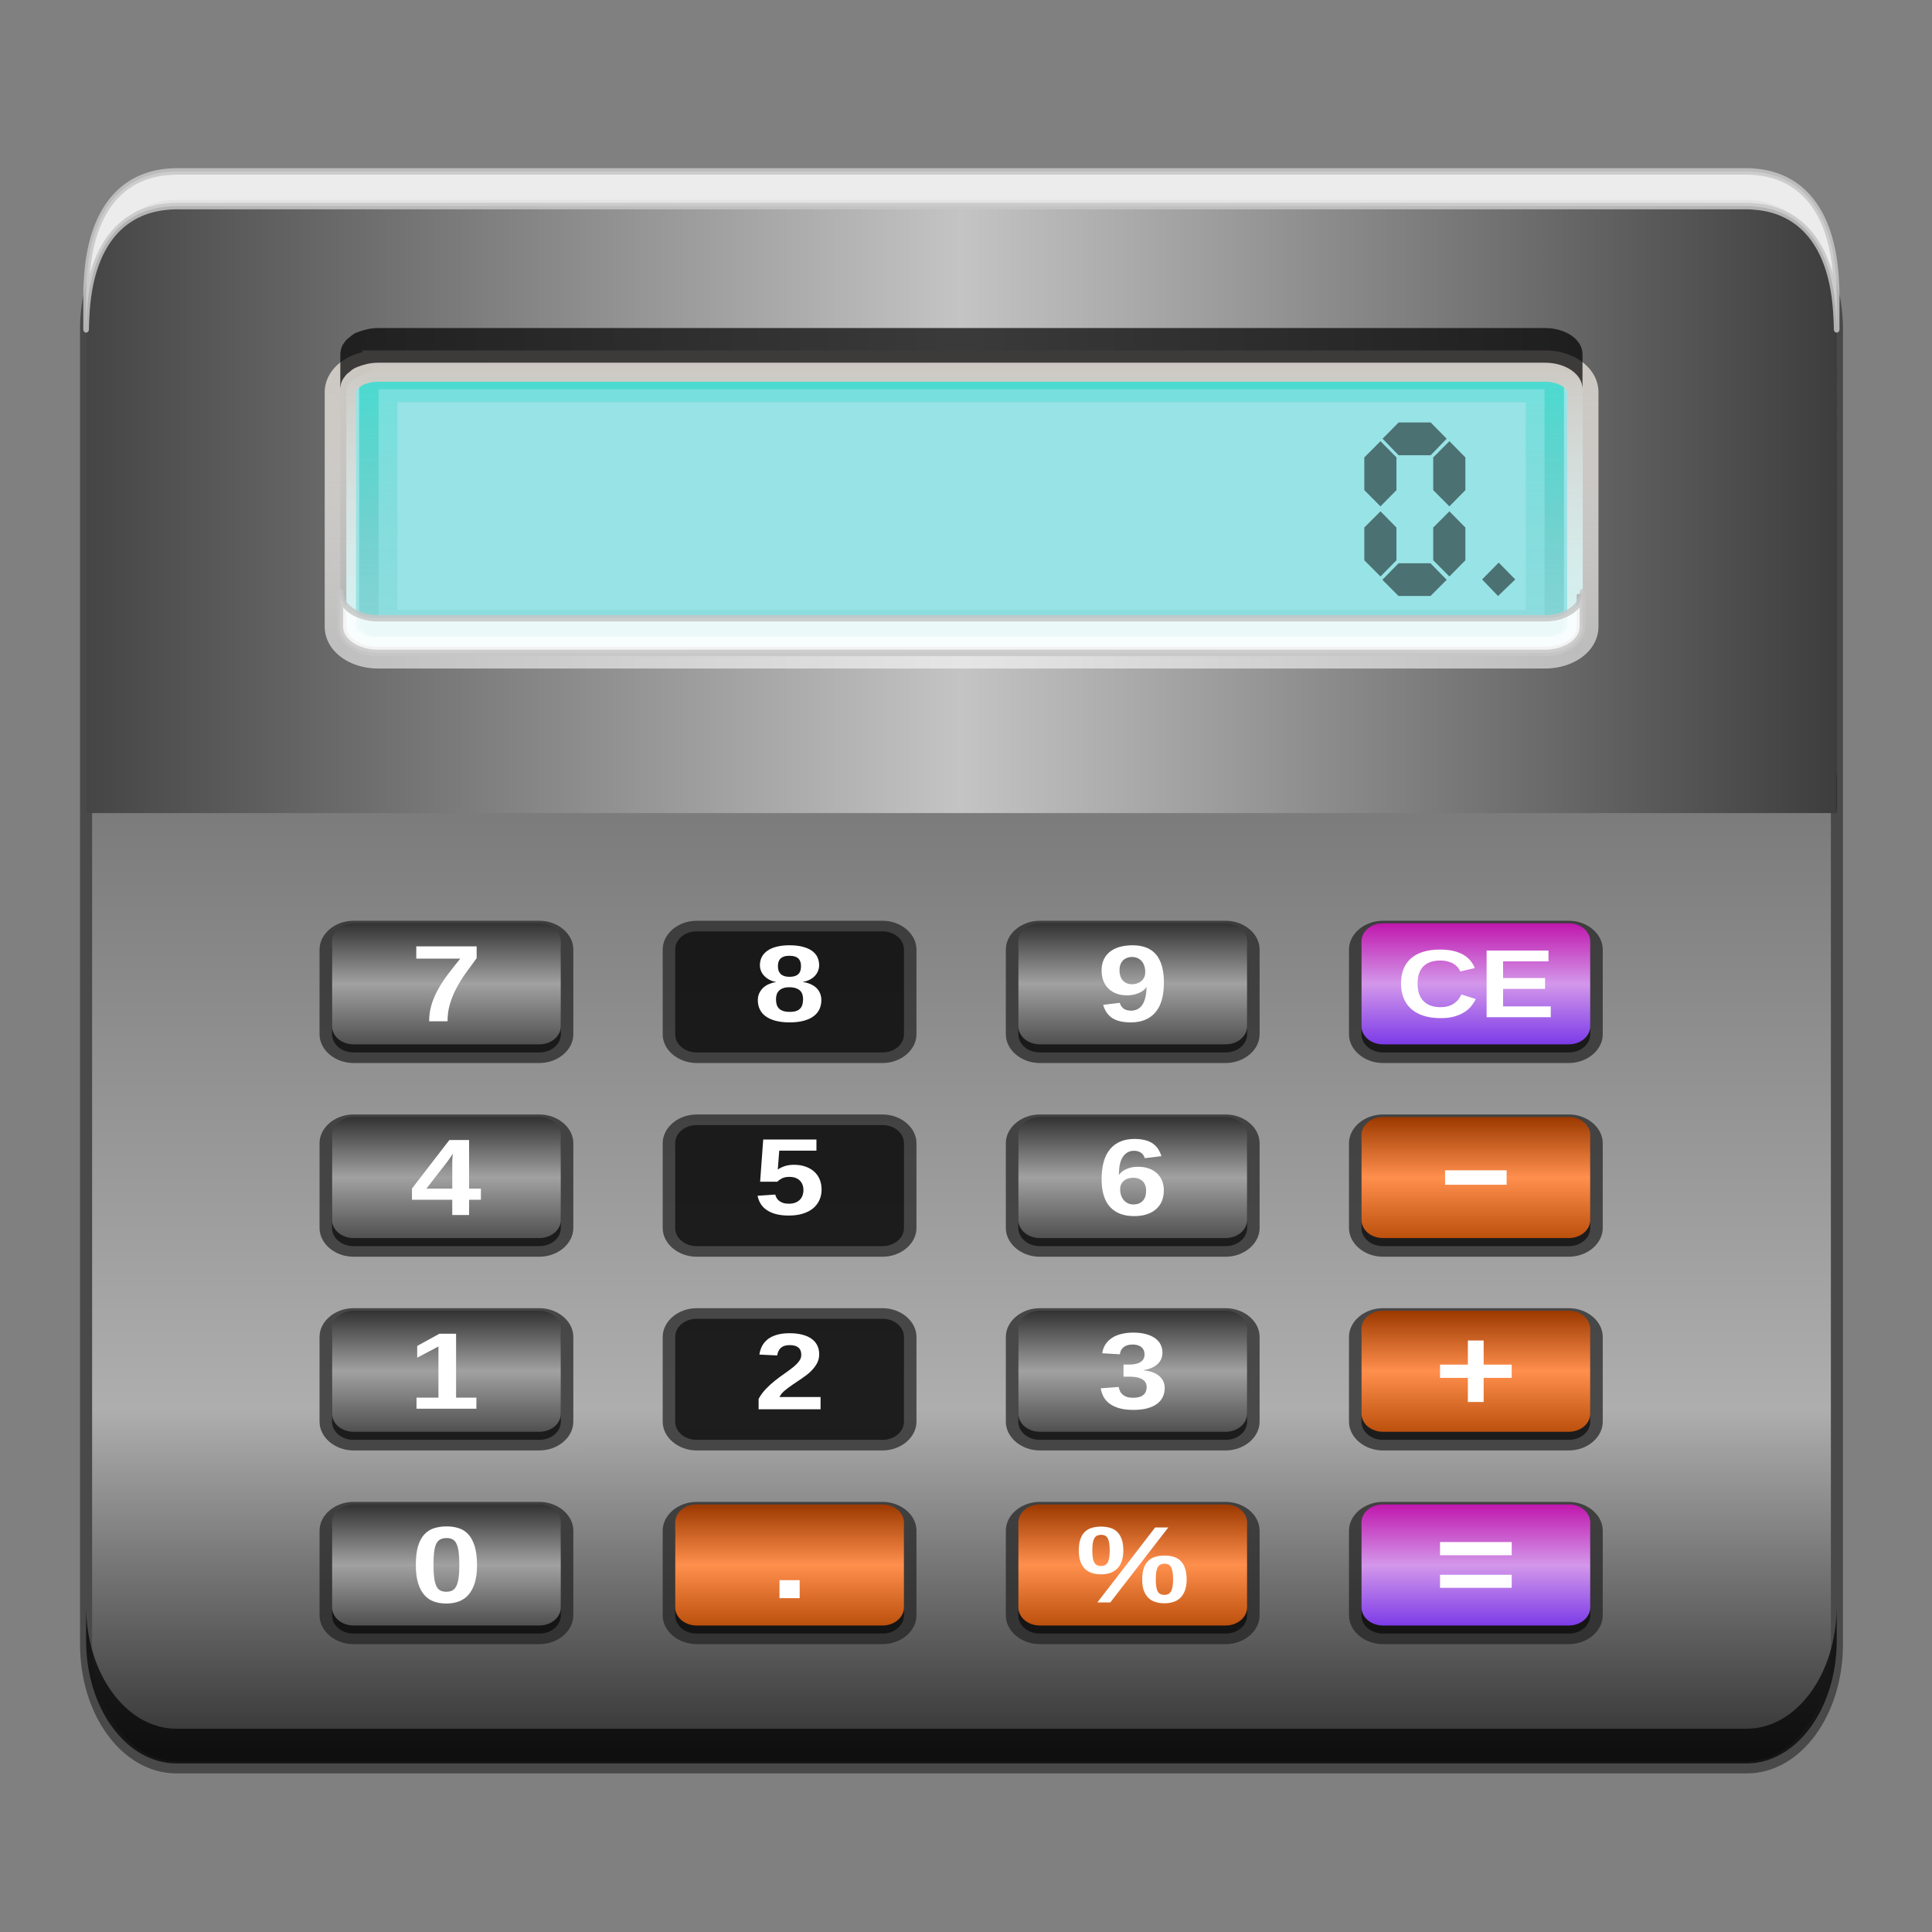 <?xml version="1.0" encoding="UTF-8"?>
<svg viewBox="0 0 256 256" xmlns="http://www.w3.org/2000/svg" xmlns:xlink="http://www.w3.org/1999/xlink">
 <rect x="0" y="0" width="256" height="256" fill="#808080" stroke="none"/>
 <defs>
  <linearGradient id="a">
   <stop stop-color="#323232" offset="0"/>
   <stop stop-color="#a1a1a1" offset=".5"/>
   <stop stop-color="#505050" offset="1"/>
  </linearGradient>
  <linearGradient id="b">
   <stop stop-color="#bc500d" offset="0"/>
   <stop stop-color="#ff8f4d" offset=".5"/>
   <stop stop-color="#9b3900" offset="1"/>
  </linearGradient>
  <linearGradient id="g">
   <stop stop-color="#c017ad" offset="0"/>
   <stop stop-color="#d397ea" offset=".5"/>
   <stop stop-color="#7c3be8" offset="1"/>
  </linearGradient>
  <linearGradient id="r" x2="0" y1="887.41" y2="924.61" gradientUnits="userSpaceOnUse">
   <stop stop-color="#ccc7c1" offset="0"/>
   <stop stop-color="#fefefd" stop-opacity=".58" offset="1"/>
  </linearGradient>
  <linearGradient id="h" x1="127.81" x2="127.82" y1="820.01" y2="1026.9" gradientUnits="userSpaceOnUse">
   <stop stop-color="#484848" offset="0"/>
   <stop stop-color="#aeaeae" offset=".771"/>
   <stop stop-color="#2e2e2e" offset="1"/>
  </linearGradient>
  <linearGradient id="f">
   <stop stop-color="#2cd8c8" offset="0"/>
   <stop stop-color="#639a99" stop-opacity="0" offset="1"/>
  </linearGradient>
  <linearGradient id="s" x1="11.815" x2="243.85" gradientUnits="userSpaceOnUse">
   <stop stop-color="#454545" offset="0"/>
   <stop stop-color="#c4c4c4" offset=".5"/>
   <stop stop-color="#3d3d3d" offset="1"/>
  </linearGradient>
  <linearGradient id="d" x2="0" y1="63.75" y2="71.25" gradientUnits="userSpaceOnUse" xlink:href="#a"/>
  <linearGradient id="i" x2="0" y1="71.25" y2="63.748" gradientUnits="userSpaceOnUse" xlink:href="#b"/>
  <linearGradient id="c" x2="0" y1="51.75" y2="59.25" gradientUnits="userSpaceOnUse" xlink:href="#a"/>
  <linearGradient id="q" x2="0" y1="59.25" y2="51.75" gradientUnits="userSpaceOnUse" xlink:href="#b"/>
  <linearGradient id="e" x2="0" y1="39.75" y2="47.25" gradientUnits="userSpaceOnUse" xlink:href="#a"/>
  <linearGradient id="p" x2="0" y1="39.75" y2="47.25" gradientUnits="userSpaceOnUse" xlink:href="#g"/>
  <linearGradient id="o" x2="0" y1="75.75" y2="83.25" gradientUnits="userSpaceOnUse" xlink:href="#a"/>
  <linearGradient id="n" x2="0" y1="-83.25" y2="-75.75" gradientUnits="userSpaceOnUse" xlink:href="#b"/>
  <linearGradient id="m" x2="0" y1="83.25" y2="75.75" gradientUnits="userSpaceOnUse" xlink:href="#b"/>
  <linearGradient id="l" x2="0" y1="75.75" y2="83.287" gradientUnits="userSpaceOnUse" xlink:href="#g"/>
  <linearGradient id="k" x2="0" y1="849.69" y2="899.26" gradientUnits="userSpaceOnUse" xlink:href="#f"/>
  <linearGradient id="j" x2="0" y1="846.68" y2="884.24" gradientUnits="userSpaceOnUse" xlink:href="#f"/>
 </defs>
 <g transform="translate(-777.17 -839.82)">
  <g transform="matrix(1 0 0 1.149 772.71 -83.216)">
   <path d="m52.035 841.74h157.8a6.397 3.677 0 0 1 6.397 3.677v31.868a6.397 3.677 0 0 1 -6.397 3.677h-157.8a6.397 3.677 0 0 1 -6.397 -3.677v-31.868a6.397 3.677 0 0 1 6.397 -3.677" fill="#98e3e6"/>
   <path d="m54.546 846.68c-1.382 0-2.494 0.67-2.494 1.502v27.042c0 0.832 1.113 1.502 2.494 1.502h154.65c1.382 0 2.494-0.67 2.494-1.502v-27.042c0-0.832-1.113-1.502-2.494-1.502zm2.572 3.052h149.51v23.944h-149.51z" fill="url(#k)" opacity=".3"/>
   <path d="m54.546 846.68c-1.382 0-2.494 0.67-2.494 1.502v27.042c0 0.832 1.113 1.502 2.494 1.502h154.65c1.382 0 2.494-0.67 2.494-1.502v-27.042c0-0.832-1.113-1.502-2.494-1.502zm0.078 1.549h154.5v26.949h-154.5z" fill="url(#j)" opacity=".6"/>
  </g>
  <g transform="matrix(1 0 0 1 776.76 47.082)">
   <path d="m23.784 820.01c-6.619 0-11.969 7.306-11.969 16.345v174.26c0 9.039 5.35 16.309 11.969 16.309h208.09c6.619 0 11.938-7.27 11.938-16.309v-174.26c0-9.039-5.319-16.345-11.938-16.345h-208.09zm30.156 14.297h154.66c2.764 0 5 1.535 5 3.449v31.109c0 1.539-1.464 2.822-3.469 3.269v3.664c0 1.913-2.205 3.449-4.969 3.449h-154.66c-2.764 0-5-1.535-5-3.449v-31.109c0-1.539 1.467-2.82 3.469-3.269v-3.664c0-1.913 2.205-3.449 4.969-3.449z" fill="url(#h)" stroke="#494949" stroke-width="1.6"/>
   <path d="m23.752 820.01c-6.614 0-11.94 4.567-11.938 16.345v64.122h232.03l-0.031-64.122c-3e-3 -11.778-5.293-16.345-11.906-16.345h-208.16zm26.75 21.23h154.66c2.764 0 4.969 1.535 4.969 3.449v31.109c0 1.913-2.205 3.449-4.969 3.449h-154.66c-2.764 0-5-1.535-5-3.449v-31.109c0-1.913 2.236-3.449 5-3.449z" fill="url(#s)" fill-rule="evenodd"/>
  </g>
  <path d="m827.26 888.33h154.65a4.989 3.454 0 0 1 4.989 3.454v31.086a4.989 3.454 0 0 1 -4.989 3.454h-154.65a4.989 3.454 0 0 1 -4.989 -3.454v-31.086a4.989 3.454 0 0 1 4.989 -3.454" fill="none" stroke="url(#r)" stroke-linecap="square" stroke-linejoin="round" stroke-width="4.151"/>
  <g transform="matrix(1.116 0 0 1.437 895.21 872.81)">
   <path d="m68.217 22.238-1.896 1.496-1.921-1.496v-3.017l1.921-1.496 1.896 1.496v3.017m-2.22-4.742-1.896 1.521h-3.817l-1.896-1.521 1.896-1.496h3.817l1.896 1.496m2.22 11.208-1.896 1.496-1.921-1.496v-3.017l1.921-1.496 1.896 1.496v3.017m-8.183-6.466-1.896 1.496-1.921-1.496v-3.017l1.921-1.496 1.896 1.496v3.017m5.963 8.266-1.921 1.496h-3.792l-1.921-1.496 1.921-1.521h3.792l1.921 1.521m-5.963-1.8-1.896 1.496-1.921-1.496v-3.017l1.921-1.496 1.896 1.496v3.017" opacity=".5"/>
   <path d="m74.139 30.473-2.045 1.527-1.889-1.527 1.967-1.553 1.967 1.553" opacity=".5"/>
  </g>
  <g transform="matrix(2.526 0 0 2.139 783.28 876.6)">
   <path d="m16.125 39.844c-0.971 0-1.781 0.81-1.781 1.781v5.25c0 0.971 0.81 1.781 1.781 1.781h9.75c0.971 0 1.781-0.81 1.781-1.781v-5.25c0-0.971-0.81-1.781-1.781-1.781h-9.75zm18 0c-0.971 0-1.781 0.81-1.781 1.781v5.25c0 0.971 0.81 1.781 1.781 1.781h9.75c0.971 0 1.781-0.81 1.781-1.781v-5.25c0-0.971-0.81-1.781-1.781-1.781h-9.75zm18 0c-0.971 0-1.781 0.81-1.781 1.781v5.25c0 0.971 0.81 1.781 1.781 1.781h9.75c0.971 0 1.781-0.81 1.781-1.781v-5.25c0-0.971-0.81-1.781-1.781-1.781h-9.75zm18 0c-0.971 0-1.781 0.81-1.781 1.781v5.25c0 0.971 0.81 1.781 1.781 1.781h9.75c0.971 0 1.781-0.81 1.781-1.781v-5.25c0-0.971-0.81-1.781-1.781-1.781h-9.75zm-54 12c-0.971 0-1.781 0.81-1.781 1.781v5.25c0 0.971 0.81 1.781 1.781 1.781h9.75c0.971 0 1.781-0.81 1.781-1.781v-5.25c0-0.971-0.81-1.781-1.781-1.781h-9.75zm18 0c-0.971 0-1.781 0.81-1.781 1.781v5.25c0 0.971 0.81 1.781 1.781 1.781h9.75c0.971 0 1.781-0.81 1.781-1.781v-5.25c0-0.971-0.81-1.781-1.781-1.781h-9.75zm18 0c-0.971 0-1.781 0.81-1.781 1.781v5.25c0 0.971 0.81 1.781 1.781 1.781h9.75c0.971 0 1.781-0.81 1.781-1.781v-5.25c0-0.971-0.81-1.781-1.781-1.781h-9.75zm18 0c-0.971 0-1.781 0.81-1.781 1.781v5.25c0 0.971 0.81 1.781 1.781 1.781h9.75c0.971 0 1.781-0.81 1.781-1.781v-5.25c0-0.971-0.81-1.781-1.781-1.781h-9.75zm-54 12c-0.971 0-1.781 0.81-1.781 1.781v5.25c0 0.971 0.81 1.781 1.781 1.781h9.75c0.971 0 1.781-0.81 1.781-1.781v-5.25c0-0.971-0.81-1.781-1.781-1.781h-9.75zm18 0c-0.971 0-1.781 0.81-1.781 1.781v5.25c0 0.971 0.81 1.781 1.781 1.781h9.75c0.971 0 1.781-0.81 1.781-1.781v-5.25c0-0.971-0.81-1.781-1.781-1.781h-9.75zm18 0c-0.971 0-1.781 0.81-1.781 1.781v5.25c0 0.971 0.81 1.781 1.781 1.781h9.75c0.971 0 1.781-0.81 1.781-1.781v-5.25c0-0.971-0.81-1.781-1.781-1.781h-9.75zm18 0c-0.971 0-1.781 0.81-1.781 1.781v5.25c0 0.971 0.81 1.781 1.781 1.781h9.75c0.971 0 1.781-0.81 1.781-1.781v-5.25c0-0.971-0.81-1.781-1.781-1.781h-9.75zm-54 12c-0.971 0-1.781 0.81-1.781 1.781v5.25c0 0.971 0.81 1.781 1.781 1.781h9.75c0.971 0 1.781-0.81 1.781-1.781v-5.25c0-0.971-0.81-1.781-1.781-1.781h-9.75zm18 0c-0.971-2e-6 -1.781 0.81-1.781 1.781v5.25c0 0.971 0.81 1.781 1.781 1.781h9.75c0.971 0 1.781-0.81 1.781-1.781v-5.25c-2e-6 -0.971-0.81-1.781-1.781-1.781h-9.75zm18 0c-0.971 0-1.781 0.81-1.781 1.781v5.25c0 0.971 0.81 1.781 1.781 1.781h9.75c0.971 0 1.781-0.81 1.781-1.781v-5.25c0-0.971-0.81-1.781-1.781-1.781h-9.75zm18 0c-0.971 0-1.781 0.81-1.781 1.781v5.25c0 0.971 0.81 1.781 1.781 1.781h9.75c0.971 0 1.781-0.81 1.781-1.781v-5.25c0-0.971-0.81-1.781-1.781-1.781h-9.75z" fill="#232323" opacity=".722"/>
   <path d="m16.125,40.5c-.623,0-1.125.502-1.125,1.125v5.25c0,.623.502,1.125 1.125,1.125h9.75c.623,0 1.125-.502 1.125-1.125v-5.25c0-.623-.502-1.125-1.125-1.125h-9.75zm18,0c-.623,0-1.125.502-1.125,1.125v5.25c0,.623.502,1.125 1.125,1.125h9.75c.623,0 1.125-.502 1.125-1.125v-5.25c0-.623-.502-1.125-1.125-1.125h-9.75zm18,0c-.623,0-1.125.502-1.125,1.125v5.25c0,.623.502,1.125 1.125,1.125h9.75c.623,0 1.125-.502 1.125-1.125v-5.25c0-.623-.502-1.125-1.125-1.125h-9.75zm18,0c-.623,0-1.125.502-1.125,1.125v5.25c0,.623.502,1.125 1.125,1.125h9.75c.623,0 1.125-.502 1.125-1.125v-5.25c0-.623-.502-1.125-1.125-1.125h-9.75zm-54,12c-.623,0-1.125.502-1.125,1.125v5.25c0,.623.502,1.125 1.125,1.125h9.75c.623,0 1.125-.502 1.125-1.125v-5.25c0-.623-.502-1.125-1.125-1.125h-9.75zm18,0c-.623,0-1.125.502-1.125,1.125v5.25c0,.623.502,1.125 1.125,1.125h9.75c.623,0 1.125-.502 1.125-1.125v-5.25c0-.623-.502-1.125-1.125-1.125h-9.75zm18,0c-.623,0-1.125.502-1.125,1.125v5.25c0,.623.502,1.125 1.125,1.125h9.75c.623,0 1.125-.502 1.125-1.125v-5.25c0-.623-.502-1.125-1.125-1.125h-9.75zm18,0c-.623,0-1.125.502-1.125,1.125v5.25c0,.623.502,1.125 1.125,1.125h9.75c.623,0 1.125-.502 1.125-1.125v-5.25c0-.623-.502-1.125-1.125-1.125h-9.75zm-54,12c-.623,0-1.125.502-1.125,1.125v5.25c0,.623.502,1.125 1.125,1.125h9.75c.623,0 1.125-.502 1.125-1.125v-5.25c0-.623-.502-1.125-1.125-1.125h-9.75zm18,0c-.623,0-1.125.502-1.125,1.125v5.25c0,.623.502,1.125 1.125,1.125h9.75c.623,0 1.125-.502 1.125-1.125v-5.25c0-.623-.502-1.125-1.125-1.125h-9.75zm18,0c-.623,0-1.125.502-1.125,1.125v5.25c0,.623.502,1.125 1.125,1.125h9.75c.623,0 1.125-.502 1.125-1.125v-5.25c0-.623-.502-1.125-1.125-1.125h-9.75zm18,0c-.623,0-1.125.502-1.125,1.125v5.25c0,.623.502,1.125 1.125,1.125h9.75c.623,0 1.125-.502 1.125-1.125v-5.25c0-.623-.502-1.125-1.125-1.125h-9.75zm-54,12c-.623,0-1.125.502-1.125,1.125v5.25c0,.623.502,1.125 1.125,1.125h9.75c.623,0 1.125-.502 1.125-1.125v-5.25c0-.623-.502-1.125-1.125-1.125h-9.75zm18,0c-.623,0-1.125.502-1.125,1.125v5.25c0,.623.502,1.125 1.125,1.125h9.75c.623,0 1.125-.502 1.125-1.125v-5.25c0-.623-.502-1.125-1.125-1.125h-9.75zm18,0c-.623,0-1.125.502-1.125,1.125v5.25c0,.623.502,1.125 1.125,1.125h9.75c.623,0 1.125-.502 1.125-1.125v-5.25c0-.623-.502-1.125-1.125-1.125h-9.75zm18,0c-.623,0-1.125.502-1.125,1.125v5.25c0,.623.502,1.125 1.125,1.125h9.75c.623,0 1.125-.502 1.125-1.125v-5.25c0-.623-.502-1.125-1.125-1.125h-9.75z" opacity=".6"/>
   <g transform="translate(0,.25)">
    <path d="m16.125,63.75h9.75a1.125,1.125 0 0,1 1.125,1.125v5.25a1.125,1.125 0 0,1 -1.125,1.125h-9.75a1.125,1.125 0 0,1 -1.125-1.125v-5.25a1.125,1.125 0 0,1 1.125-1.125" fill="url(#d)"/>
    <path d="m19.43 69.822v-0.689h1.15v-3.167l-1.114 0.695v-0.728l1.163-0.755h0.877v3.955h1.065v0.689h-3.141" fill="#fff"/>
    <path d="m34.125,63.75h9.75a1.125,1.125 0 0,1 1.125,1.125v5.25a1.125,1.125 0 0,1 -1.125,1.125h-9.75a1.125,1.125 0 0,1 -1.125-1.125v-5.25a1.125,1.125 0 0,1 1.125-1.125" fill="url(#d)"/>
    <path d="m37.375,69.857v-.643c.105-.231.234-.438.386-.623 .152-.187.31-.357.475-.511 .167-.156.332-.3.494-.432s.312-.263.442-.386c.132-.125.238-.25.32-.376s.122-.258.122-.399c-7e-006-.207-.052-.359-.155-.458s-.255-.148-.455-.148-.349.054-.455.162c-.103.105-.17.265-.201.478l-.933-.053c.022-.182.067-.354.135-.514s.165-.301.29-.422 .286-.215.475-.283 .419-.105.682-.105c.25,4e-006 .472.03.666.089s.356.142.488.254 .232.249.3.412 .102.344.102.55c-7e-006,.218-.043.414-.129.59s-.196.338-.33.488-.283.286-.448.415l-.475.379c-.154.123-.294.247-.422.372s-.219.259-.28.402h2.156v.761h-3.25" fill="#fff"/>
    <path d="m52.125,63.75h9.75a1.125,1.125 0 0,1 1.125,1.125v5.25a1.125,1.125 0 0,1 -1.125,1.125h-9.75a1.125,1.125 0 0,1 -1.125-1.125v-5.25a1.125,1.125 0 0,1 1.125-1.125" fill="url(#d)"/>
    <path d="m58.678,68.53c0,.211-.035.401-.105.57s-.171.31-.31.428-.311.21-.517.274c-.204.062-.443.092-.715.092-.303,0-.559-.038-.768-.115s-.377-.178-.511-.303-.232-.271-.3-.432-.109-.323-.129-.488l.943-.082c.013.099.037.19.073.274s.087.152.148.211 .136.105.224.138 .196.046.316.046c.222,1e-006 .394-.055.517-.165s.185-.278.185-.504c-8e-006-.138-.03-.249-.089-.333s-.131-.147-.221-.191c-.088-.046-.183-.077-.287-.092s-.201-.023-.293-.023h-.323v-.748h.303c.092,4e-006 .186-.009.28-.026 .097-.018.183-.049.26-.096s.14-.11.188-.191 .073-.189.073-.316c0-.191-.054-.341-.162-.448s-.26-.165-.465-.165c-.191,3e-006-.346.053-.465.158s-.183.255-.201.448l-.926-.066c.026-.218.086-.406.178-.567s.212-.293.353-.399 .307-.183.491-.234 .38-.079.587-.079c.272,5e-006 .506.033.702.099s.356.155.481.267 .218.243.277.392 .089.309.089.478c0,.136-.02.264-.059.382s-.1.222-.181.316-.181.172-.307.241-.274.115-.445.148v.013c.191.022.357.066.498.132 .141.064.256.144.346.241s.157.207.201.33 .066.249.066.386" fill="#fff"/>
    <path d="m70.125,63.75h9.75a1.125,1.125 0 0,1 1.125,1.125v5.25a1.125,1.125 0 0,1 -1.125,1.125h-9.75a1.125,1.125 0 0,1 -1.125-1.125v-5.25a1.125,1.125 0 0,1 1.125-1.125" fill="url(#i)"/>
    <path d="m75.408 67.91v1.494h-0.828v-1.494h-1.461v-0.82h1.461v-1.494h0.828v1.494h1.472v0.82h-1.472" fill="#fff"/>
   </g>
   <g transform="translate(0,.25)">
    <path d="m16.125,51.75h9.75a1.125,1.125 0 0,1 1.125,1.125v5.25a1.125,1.125 0 0,1 -1.125,1.125h-9.75a1.125,1.125 0 0,1 -1.125-1.125v-5.25a1.125,1.125 0 0,1 1.125-1.125" fill="url(#c)"/>
    <path d="m22.188,56.876v.946h-.883v-.946h-2.113v-.695l1.961-3.003h1.035v3.009h.62v.689h-.62m-.883-2.208c-3e-006-.037-3e-006-.086 0-.145s.004-.124.007-.188 .008-.124.01-.181 .009-.105.013-.138l-.053.105-.082.145-.092.152-.082.132-1.078,1.638h1.358v-1.519" fill="#fff"/>
    <path d="m34.125,51.75h9.75a1.125,1.125 0 0,1 1.125,1.125v5.25a1.125,1.125 0 0,1 -1.125,1.125h-9.75a1.125,1.125 0 0,1 -1.125-1.125v-5.25a1.125,1.125 0 0,1 1.125-1.125" fill="url(#c)"/>
    <path d="m40.679,56.243c-8e-006,.233-.037.448-.112.646s-.181.366-.326.511c-.145.143-.325.255-.541.336-.213.079-.46.119-.742.119-.259-1e-006-.486-.031-.679-.092s-.357-.151-.491-.26-.236-.243-.313-.392c-.075-.149-.126-.31-.155-.481l.926-.076c.018.073.042.143.073.211s.078.129.135.181 .127.096.211.129 .185.046.303.046c.231,1e-006 .414-.074.55-.221s.208-.359.208-.636c0-.123-.018-.234-.053-.333-.033-.099-.081-.183-.145-.254s-.138-.124-.231-.162-.193-.056-.31-.056c-.154,3e-006-.28.03-.379.089s-.182.127-.25.211h-.903l.162-2.614h2.792v.689h-1.951l-.076,1.173c.092-.081.209-.151.349-.208s.304-.089.491-.089c.229,3e-006 .433.037.613.112s.333.179.458.313 .221.296.287.484 .099.394.099.623" fill="#fff"/>
    <path d="m52.125,51.75h9.75a1.125,1.125 0 0,1 1.125,1.125v5.25a1.125,1.125 0 0,1 -1.125,1.125h-9.75a1.125,1.125 0 0,1 -1.125-1.125v-5.25a1.125,1.125 0 0,1 1.125-1.125" fill="url(#c)"/>
    <path d="m58.631,56.304c-8e-006,.233-.033.447-.099.643-.066.193-.165.36-.297.501s-.292.247-.488.326-.422.115-.679.115c-.547,0-.968-.191-1.262-.573s-.438-.954-.438-1.707c0-.828.148-1.451.445-1.869s.725-.63 1.279-.63c.185,4e-006 .353.02.504.059s.287.099.405.185 .22.197.303.333c.083.134.151.298.201.491l-.873.122c-.044-.163-.115-.279-.214-.349s-.214-.109-.346-.109c-.248,3e-006-.444.124-.587.372s-.211.625-.211,1.13c.099-.165.236-.291.412-.379s.375-.132.597-.132c.204,3e-006 .389.034.554.102 .167.066.309.163.425.29s.21.279.274.461 .096.388.096.616m-.929.026c0-.125-.014-.237-.043-.336s-.073-.187-.132-.257-.129-.124-.214-.162-.185-.059-.297-.059c-.081,1e-006-.163.013-.244.04s-.154.069-.218.129-.115.131-.155.221-.059.199-.059.326 .016.255.049.369 .079.214.138.3c.062.084.135.149.221.198s.182.069.29.069c.209,1e-006 .371-.074.488-.221s.175-.355.175-.616" fill="#fff"/>
    <path d="m70.125,51.75h9.75a1.125,1.125 0 0,1 1.125,1.125v5.25a1.125,1.125 0 0,1 -1.125,1.125h-9.75a1.125,1.125 0 0,1 -1.125-1.125v-5.25a1.125,1.125 0 0,1 1.125-1.125" fill="url(#q)"/>
    <path d="m73.385 55.947v-0.894h3.229v0.894h-3.229" fill="#fff"/>
   </g>
   <g transform="translate(0,.25)">
    <path d="m16.125,39.75h9.75a1.125,1.125 0 0,1 1.125,1.125v5.25a1.125,1.125 0 0,1 -1.125,1.125h-9.75a1.125,1.125 0 0,1 -1.125-1.125v-5.25a1.125,1.125 0 0,1 1.125-1.125" fill="url(#e)"/>
    <path d="m22.584,41.913c-.209.33-.406.649-.593.959-.185.31-.346.622-.484.936s-.248.634-.33.966-.119.679-.119,1.048h-.966c-1e-006-.367.043-.715.129-1.045s.207-.655.356-.969 .323-.624.521-.929 .406-.621.626-.939h-2.307v-.761h3.167v.735" fill="#fff"/>
    <path d="m34.125,39.75h9.75a1.125,1.125 0 0,1 1.125,1.125v5.25a1.125,1.125 0 0,1 -1.125,1.125h-9.75a1.125,1.125 0 0,1 -1.125-1.125v-5.25a1.125,1.125 0 0,1 1.125-1.125" fill="url(#e)"/>
    <path d="m40.666,44.515c0,.2-.033.385-.099.554s-.167.312-.303.435-.309.215-.517.283-.457.102-.745.102-.534-.034-.745-.102-.382-.163-.521-.283-.237-.268-.303-.435-.099-.349-.099-.547c-1e-006-.169.026-.319.079-.448s.123-.245.211-.339 .189-.169.303-.224c.114-.057.232-.096.353-.115v-.013c-.13-.029-.246-.076-.349-.142s-.191-.145-.264-.237-.129-.194-.168-.307-.056-.233-.056-.356c0-.185.033-.353.099-.504s.167-.281.297-.389 .29-.19.481-.247 .416-.089.669-.089c.27,4e-006 .503.031.699.092s.36.144.488.254 .222.237.283.389 .092.319.092.501c0,.121-.02.238-.059.353s-.092.214-.165.307-.162.17-.267.234c-.103.064-.221.109-.353.135v.013c.136.022.263.063.379.122s.221.133.307.227 .153.204.201.336 .073.277.073.442m-1.068-2.119c0-.092-.01-.177-.03-.254s-.053-.146-.099-.201c-.046-.057-.109-.101-.188-.132s-.175-.049-.293-.049c-.114,4e-006-.21.016-.287.049s-.138.075-.185.132c-.046.055-.079.122-.099.201s-.03.162-.03.254c-2e-006,.081.008.162.023.241s.048.151.092.214 .105.112.185.152 .181.059.307.059 .237-.02.316-.059 .143-.091.185-.155 .069-.135.082-.214 .02-.158.02-.237m.109,2.043c0-.094-.011-.186-.033-.274s-.057-.165-.112-.231-.126-.122-.221-.162-.214-.063-.359-.063c-.132,3e-006-.243.021-.333.063s-.159.093-.214.162-.091.147-.115.237-.033.181-.033.28c-1e-006,.116.011.223.033.32s.064.18.119.25c.057.068.132.121.224.158s.208.056.346.056 .253-.019.343-.056 .162-.094.214-.165 .089-.154.109-.25 .033-.208.033-.326" fill="#fff"/>
    <path d="m52.125,39.75h9.75a1.125,1.125 0 0,1 1.125,1.125v5.25a1.125,1.125 0 0,1 -1.125,1.125h-9.75a1.125,1.125 0 0,1 -1.125-1.125v-5.25a1.125,1.125 0 0,1 1.125-1.125" fill="url(#e)"/>
    <path d="m58.635,43.427c0,.824-.151,1.44-.452,1.849s-.728.613-1.282.613c-.2,0-.38-.021-.541-.063s-.297-.107-.415-.194-.22-.201-.303-.339-.146-.303-.194-.494l.87-.122c.044.165.115.287.214.366s.227.119.379.119c.125,1e-006 .237-.03.336-.089s.183-.149.254-.27 .124-.274.162-.458c.04-.187.06-.406.063-.659-.044.086-.102.162-.175.227s-.155.121-.247.165-.187.078-.29.102-.208.033-.313.033c-.202,2e-006-.386-.035-.55-.105s-.305-.176-.422-.31-.207-.296-.27-.484-.092-.406-.092-.646c0-.246.036-.466.109-.659s.181-.356.32-.488 .308-.235.508-.303 .431-.105.686-.105c.268,4e-006 .504.046.709.138 .207.09.379.231.517.422s.243.43.313.722 .109.635.109,1.035m-.979-.649c-8e-006-.132-.015-.255-.046-.369-.029-.116-.073-.216-.132-.3-.059-.086-.132-.153-.218-.201s-.185-.072-.297-.073c-.103,5e-006-.196.02-.277.059s-.151.092-.208.165-.101.16-.132.264-.043.22-.043.349c0,.121.014.234.043.339 .029.103.07.193.125.27 .055.075.124.134.208.178s.179.063.287.063c.086,2e-006 .169-.015.25-.046s.157-.077.221-.138c.066-.062.119-.138.158-.231s.059-.204.059-.33" fill="#fff"/>
    <path d="m70.125,39.75h9.75a1.125,1.125 0 0,1 1.125,1.125v5.25a1.125,1.125 0 0,1 -1.125,1.125h-9.75a1.125,1.125 0 0,1 -1.125-1.125v-5.25a1.125,1.125 0 0,1 1.125-1.125" fill="url(#p)"/>
    <path d="m73.154,44.944c.162,1e-006 .302-.022.419-.067 .119-.047.222-.107.308-.182s.16-.158.217-.252 .106-.188.144-.284l.753.284c-.061.148-.14.294-.237.437s-.22.269-.366.378-.321.198-.524.267-.438.1-.712.1c-.357,0-.667-.053-.929-.158s-.479-.256-.65-.445-.297-.418-.381-.68-.123-.548-.123-.858c0-.322.041-.613.123-.873s.21-.48.378-.662 .38-.324.636-.422 .561-.149.908-.149c.27,4e-006 .505.028.706.085s.378.137.524.24 .271.223.366.363 .174.292.229.46l-.762.208c-.027-.088-.069-.172-.126-.252s-.129-.154-.217-.217-.188-.112-.305-.149-.25-.059-.398-.059c-.209,2e-006-.389.034-.539.103s-.274.162-.372.287c-.096.125-.167.275-.214.451-.045.174-.067.369-.067.586 0,.215.022.412.067.592 .047.178.119.331.217.46s.223.229.375.302 .339.108.554.108m2.408.621v-4.128h3.246v.668h-2.382v1.037h2.203v.668h-2.203v1.087h2.502v.668h-3.366" fill="#fff"/>
   </g>
   <g transform="translate(0,.25)">
    <path d="m16.125,75.75h9.75a1.125,1.125 0 0,1 1.125,1.125v5.25a1.125,1.125 0 0,1 -1.125,1.125h-9.75a1.125,1.125 0 0,1 -1.125-1.125v-5.25a1.125,1.125 0 0,1 1.125-1.125" fill="url(#o)"/>
    <path d="m22.605,79.5c-3e-006,.444-.041.818-.122,1.124-.081.303-.194.549-.339.738-.143.187-.313.322-.511.405s-.41.122-.643.122-.447-.041-.643-.122-.364-.215-.504-.402-.25-.435-.33-.738c-.079-.305-.119-.681-.119-1.127 0-.468.038-.855.115-1.16s.19-.553.333-.735 .313-.31.511-.382 .421-.112.662-.112c.226,0 .436.037.63.112 .196.073.364.2.504.382s.254.427.333.735 .122.692.122,1.16m-.929,0c-2e-006-.327-.012-.598-.036-.811-.024-.215-.063-.386-.115-.511s-.122-.216-.208-.267c-.084-.051-.186-.076-.307-.076-.13,8e-006-.238.026-.326.079s-.159.14-.214.267-.091.299-.115.514c-.022.213-.033.481-.033.804s.012.584.036.798 .063.385.115.514 .122.218.208.27 .191.079.316.079c.121,0 .224-.026.31-.079s.156-.143.211-.27 .094-.301.119-.514c.026-.213.04-.479.04-.798" fill="#fff"/>
    <path transform="scale(1,-1)" d="m34.125-83.25h9.75a1.125,1.125 0 0,1 1.125,1.125v5.25a1.125,1.125 0 0,1 -1.125,1.125h-9.75a1.125,1.125 0 0,1 -1.125-1.125v-5.25a1.125,1.125 0 0,1 1.125-1.125" fill="url(#n)"/>
    <path d="m38.471 81.558v-1.117h1.058v1.117h-1.058" fill="#fff"/>
    <path d="m52.125,75.75h9.75a1.125,1.125 0 0,1 1.125,1.125v5.25a1.125,1.125 0 0,1 -1.125,1.125h-9.75a1.125,1.125 0 0,1 -1.125-1.125v-5.25a1.125,1.125 0 0,1 1.125-1.125" fill="url(#m)"/>
    <path d="m59.828,80.398c0,.275-.031.506-.092.695s-.145.342-.25.458c-.105.114-.23.197-.372.247s-.291.076-.452.076-.319-.025-.461-.076-.264-.133-.369-.247c-.103-.116-.186-.269-.247-.458s-.089-.421-.089-.695c-8e-006-.29.03-.53.089-.719s.145-.343.25-.455 .23-.193.372-.237c.145-.046.301-.069.468-.069 .158,0 .308.023.448.069 .141.044.263.123.366.237 .105.112.188.264.247.455s.092.428.092.719m-4.005,1.424h-.679l3.032-4.644h.689l-3.042,4.644m-.475-4.697c.158,7e-006 .308.023.448.069 .141.044.264.122.369.234s.189.264.25.455 .092.428.092.719c0,.275-.031.506-.092.695s-.146.342-.254.458-.23.2-.372.25-.296.076-.458.076-.312-.025-.455-.076-.264-.133-.369-.247c-.103-.116-.186-.269-.247-.458s-.089-.422-.089-.699c0-.29.03-.53.089-.719s.142-.343.247-.455 .23-.19.372-.234c.145-.046.301-.069.468-.069m3.771,3.273c-8e-006-.191-.01-.349-.03-.475s-.045-.224-.082-.297-.084-.126-.138-.155-.12-.046-.194-.046c-.081,7e-006-.152.015-.211.046s-.104.08-.142.155-.066.175-.086.3-.026.282-.026.471c-8e-006,.185.009.338.026.461s.045.219.082.293 .088.127.145.158 .125.046.204.046c.072,0 .136-.015.191-.046 .057-.031.104-.082.142-.155s.069-.174.089-.297 .03-.277.03-.461m-3.326-1.796c0-.189-.01-.345-.03-.468-.018-.125-.045-.224-.082-.297s-.084-.126-.138-.155-.12-.046-.194-.046c-.081,8e-006-.152.015-.211.046s-.108.084-.145.158-.066.171-.086.297c-.018.123-.026.278-.026.465 0,.185.009.338.026.461s.048.222.086.297 .088.129.145.162 .125.046.204.046c.075,0 .14-.015.194-.046 .057-.031.104-.083.142-.158s.068-.174.086-.297c.02-.125.03-.28.03-.465" fill="#fff"/>
    <path d="m70.125,75.75h9.75a1.125,1.125 0 0,1 1.125,1.125v5.25a1.125,1.125 0 0,1 -1.125,1.125h-9.75a1.125,1.125 0 0,1 -1.125-1.125v-5.25a1.125,1.125 0 0,1 1.125-1.125" fill="url(#l)"/>
    <path d="m73.12 78.899v-0.817h3.761v0.817h-3.761m0 2.018v-0.809h3.761v0.809h-3.761" fill="#fff"/>
   </g>
  </g>
  <g transform="matrix(1 0 0 1.149 776.17 -90.151)">
   <path d="m24.344 829.14c-0.413 0-0.816 0.031-1.219 0.062-5.713 0.449-10.197 4.142-10.656 12.688-0.026 0.479-0.063 0.958-0.062 1.469v4c-1.4e-4 -0.51 0.037-0.989 0.062-1.469 0.46-8.546 4.943-12.239 10.656-12.688 0.402-0.032 0.805-0.062 1.219-0.062h208.12c0.403 1e-3 0.795 0.015 1.188 0.062h0.031c5.71 0.449 10.164 4.142 10.625 12.688 0.026 0.479 0.062 0.958 0.062 1.469v-4c-1.5e-4 -0.51-0.037-0.989-0.062-1.469-0.461-8.546-4.915-12.239-10.625-12.688h-0.031c-0.392-0.047-0.785-0.061-1.188-0.062h-208.12zm21.75 48.531v4c0 1.665 2.237 3 5 3h154.62c2.763 0 4.969-1.335 4.969-3v-4c0 1.665-2.205 3-4.969 3h-154.62c-2.763 0-5-1.335-5-3z" fill="#fff" opacity=".844" stroke="#c7c7c7" stroke-linejoin="round" stroke-width=".746"/>
   <path transform="translate(0 796.36)" d="m51.094,50.844c-.54,0-1.044.062-1.531.156-.077.015-.144.045-.219.062l-.188.031-.312.094c-.232.07-.478.129-.688.219l-.094.031c-.337.153-.613.363-.875.562-.048.036-.111.057-.156.094-.127.106-.24.228-.344.344-.026.029-.038.064-.062.094-.061.073-.137.142-.188.219-.093.141-.162.286-.219.438-.012.032-.021.062-.031.094-.016.051-.02.104-.031.156-.03.134-.062.267-.062.406v4c0-.14.032-.272.062-.406 .012-.052.015-.105.031-.156l.031-.094c.057-.151.125-.296.219-.438 .051-.077.127-.145.188-.219 .025-.029.036-.065.062-.094 .103-.116.217-.238.344-.344 .045-.037.109-.058.156-.094 .262-.199.538-.409.875-.562l.094-.031c.209-.09.456-.148.688-.219 .102-.031.207-.067.312-.094 .059-.015.127-.018.188-.031 .075-.017.142-.048.219-.062 .487-.095.991-.156 1.531-.156h154.625c2.763,0 4.969,1.335 4.969,3v-4c0-1.665-2.205-3-4.969-3h-154.625zm193.281,51.531v4h.031v-4h-.031zm-231.969,95.812v4c0,7.863 5.351,14.188 11.969,14.188h208.062c6.618,0 11.938-6.324 11.938-14.188v-4c0,7.863-5.32,14.188-11.938,14.188h-208.062c-6.618,0-11.969-6.324-11.969-14.188z" opacity=".7"/>
  </g>
 </g>
</svg>
